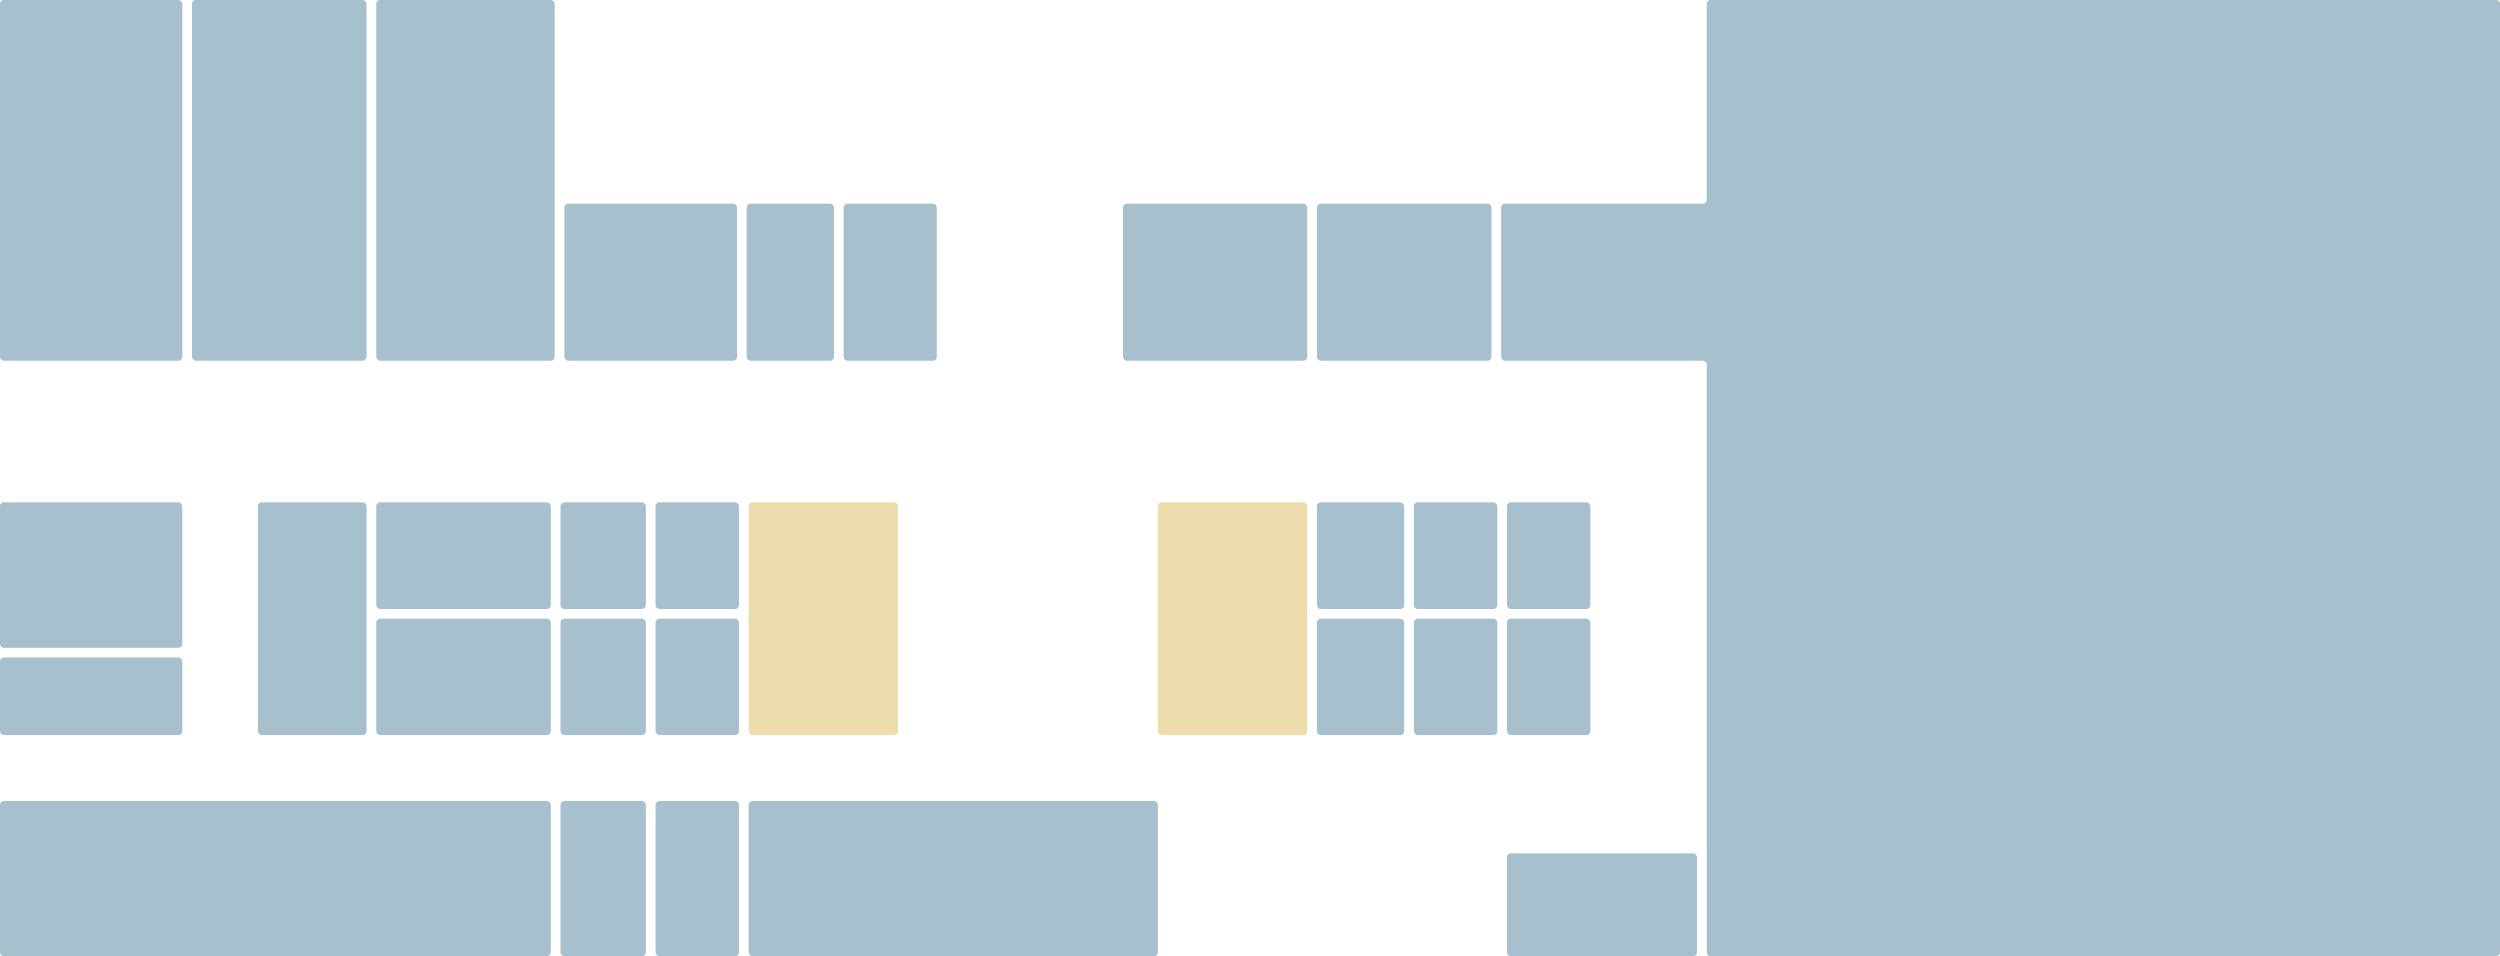 <svg width="1289" height="493" viewBox="0 0 1289 493" fill="none" xmlns="http://www.w3.org/2000/svg">
<g id="active">
<rect id="Rectangle 1" width="94" height="186" rx="2" fill="#A7C0CD"/>
<rect id="Rectangle 2" x="99" width="90" height="186" rx="2" fill="#A7C0CD"/>
<rect id="Rectangle 3" x="194" width="92" height="186" rx="2" fill="#A7C0CD"/>
<rect id="Rectangle 4" x="291" y="105" width="89" height="81" rx="2" fill="#A7C0CD"/>
<rect id="Rectangle 5" x="385" y="105" width="45" height="81" rx="2" fill="#A7C0CD"/>
<rect id="Rectangle 6" x="435" y="105" width="48" height="81" rx="2" fill="#A7C0CD"/>
<rect id="Rectangle 7" x="579" y="105" width="95" height="81" rx="2" fill="#A7C0CD"/>
<rect id="Rectangle 8" x="679" y="105" width="90" height="81" rx="2" fill="#A7C0CD"/>
<rect id="Rectangle 9" y="259" width="94" height="75" rx="2" fill="#A7C0CD"/>
<rect id="Rectangle 10" y="339" width="94" height="40" rx="2" fill="#A7C0CD"/>
<rect id="Rectangle 11" x="133" y="259" width="56" height="120" rx="2" fill="#A7C0CD"/>
<rect id="Rectangle 12" x="194" y="259" width="90" height="55" rx="2" fill="#A7C0CD"/>
<rect id="Rectangle 13" x="194" y="319" width="90" height="60" rx="2" fill="#A7C0CD"/>
<rect id="Rectangle 14" x="289" y="259" width="44" height="55" rx="2" fill="#A7C0CD"/>
<rect id="Rectangle 15" x="289" y="319" width="44" height="60" rx="2" fill="#A7C0CD"/>
<rect id="Rectangle 29" x="338" y="259" width="43" height="55" rx="2" fill="#A7C0CD"/>
<rect id="Rectangle 30" x="338" y="319" width="43" height="60" rx="2" fill="#A7C0CD"/>
<rect id="Rectangle 16" x="386" y="259" width="77" height="120" rx="2" fill="#EDDDAC"/>
<rect id="Rectangle 17" x="597" y="259" width="77" height="120" rx="2" fill="#EDDDAC"/>
<rect id="Rectangle 18" x="679" y="259" width="45" height="55" rx="2" fill="#A7C0CD"/>
<rect id="Rectangle 19" x="679" y="319" width="45" height="60" rx="2" fill="#A7C0CD"/>
<rect id="Rectangle 20" x="729" y="259" width="43" height="55" rx="2" fill="#A7C0CD"/>
<rect id="Rectangle 21" x="729" y="319" width="43" height="60" rx="2" fill="#A7C0CD"/>
<rect id="Rectangle 22" x="777" y="259" width="43" height="55" rx="2" fill="#A7C0CD"/>
<rect id="Rectangle 23" x="777" y="319" width="43" height="60" rx="2" fill="#A7C0CD"/>
<rect id="Rectangle 24" y="413" width="284" height="80" rx="2" fill="#A7C0CD"/>
<rect id="Rectangle 25" x="289" y="413" width="44" height="80" rx="2" fill="#A7C0CD"/>
<rect id="Rectangle 26" x="338" y="413" width="43" height="80" rx="2" fill="#A7C0CD"/>
<rect id="Rectangle 27" x="386" y="413" width="211" height="80" rx="2" fill="#A7C0CD"/>
<rect id="Rectangle 31" x="777" y="440" width="98" height="53" rx="2" fill="#A7C0CD"/>
<path id="Rectangle 28" d="M880 2C880 0.895 880.896 0 882 0H1287C1288.1 0 1289 0.895 1289 2V491C1289 492.105 1288.1 493 1287 493H882C880.896 493 880 492.105 880 491V188C880 186.895 879.105 186 878 186H776C774.895 186 774 185.105 774 184V107C774 105.895 774.895 105 776 105H878C879.105 105 880 104.105 880 103V2Z" fill="#A7C0CD"/>
</g>
</svg>
